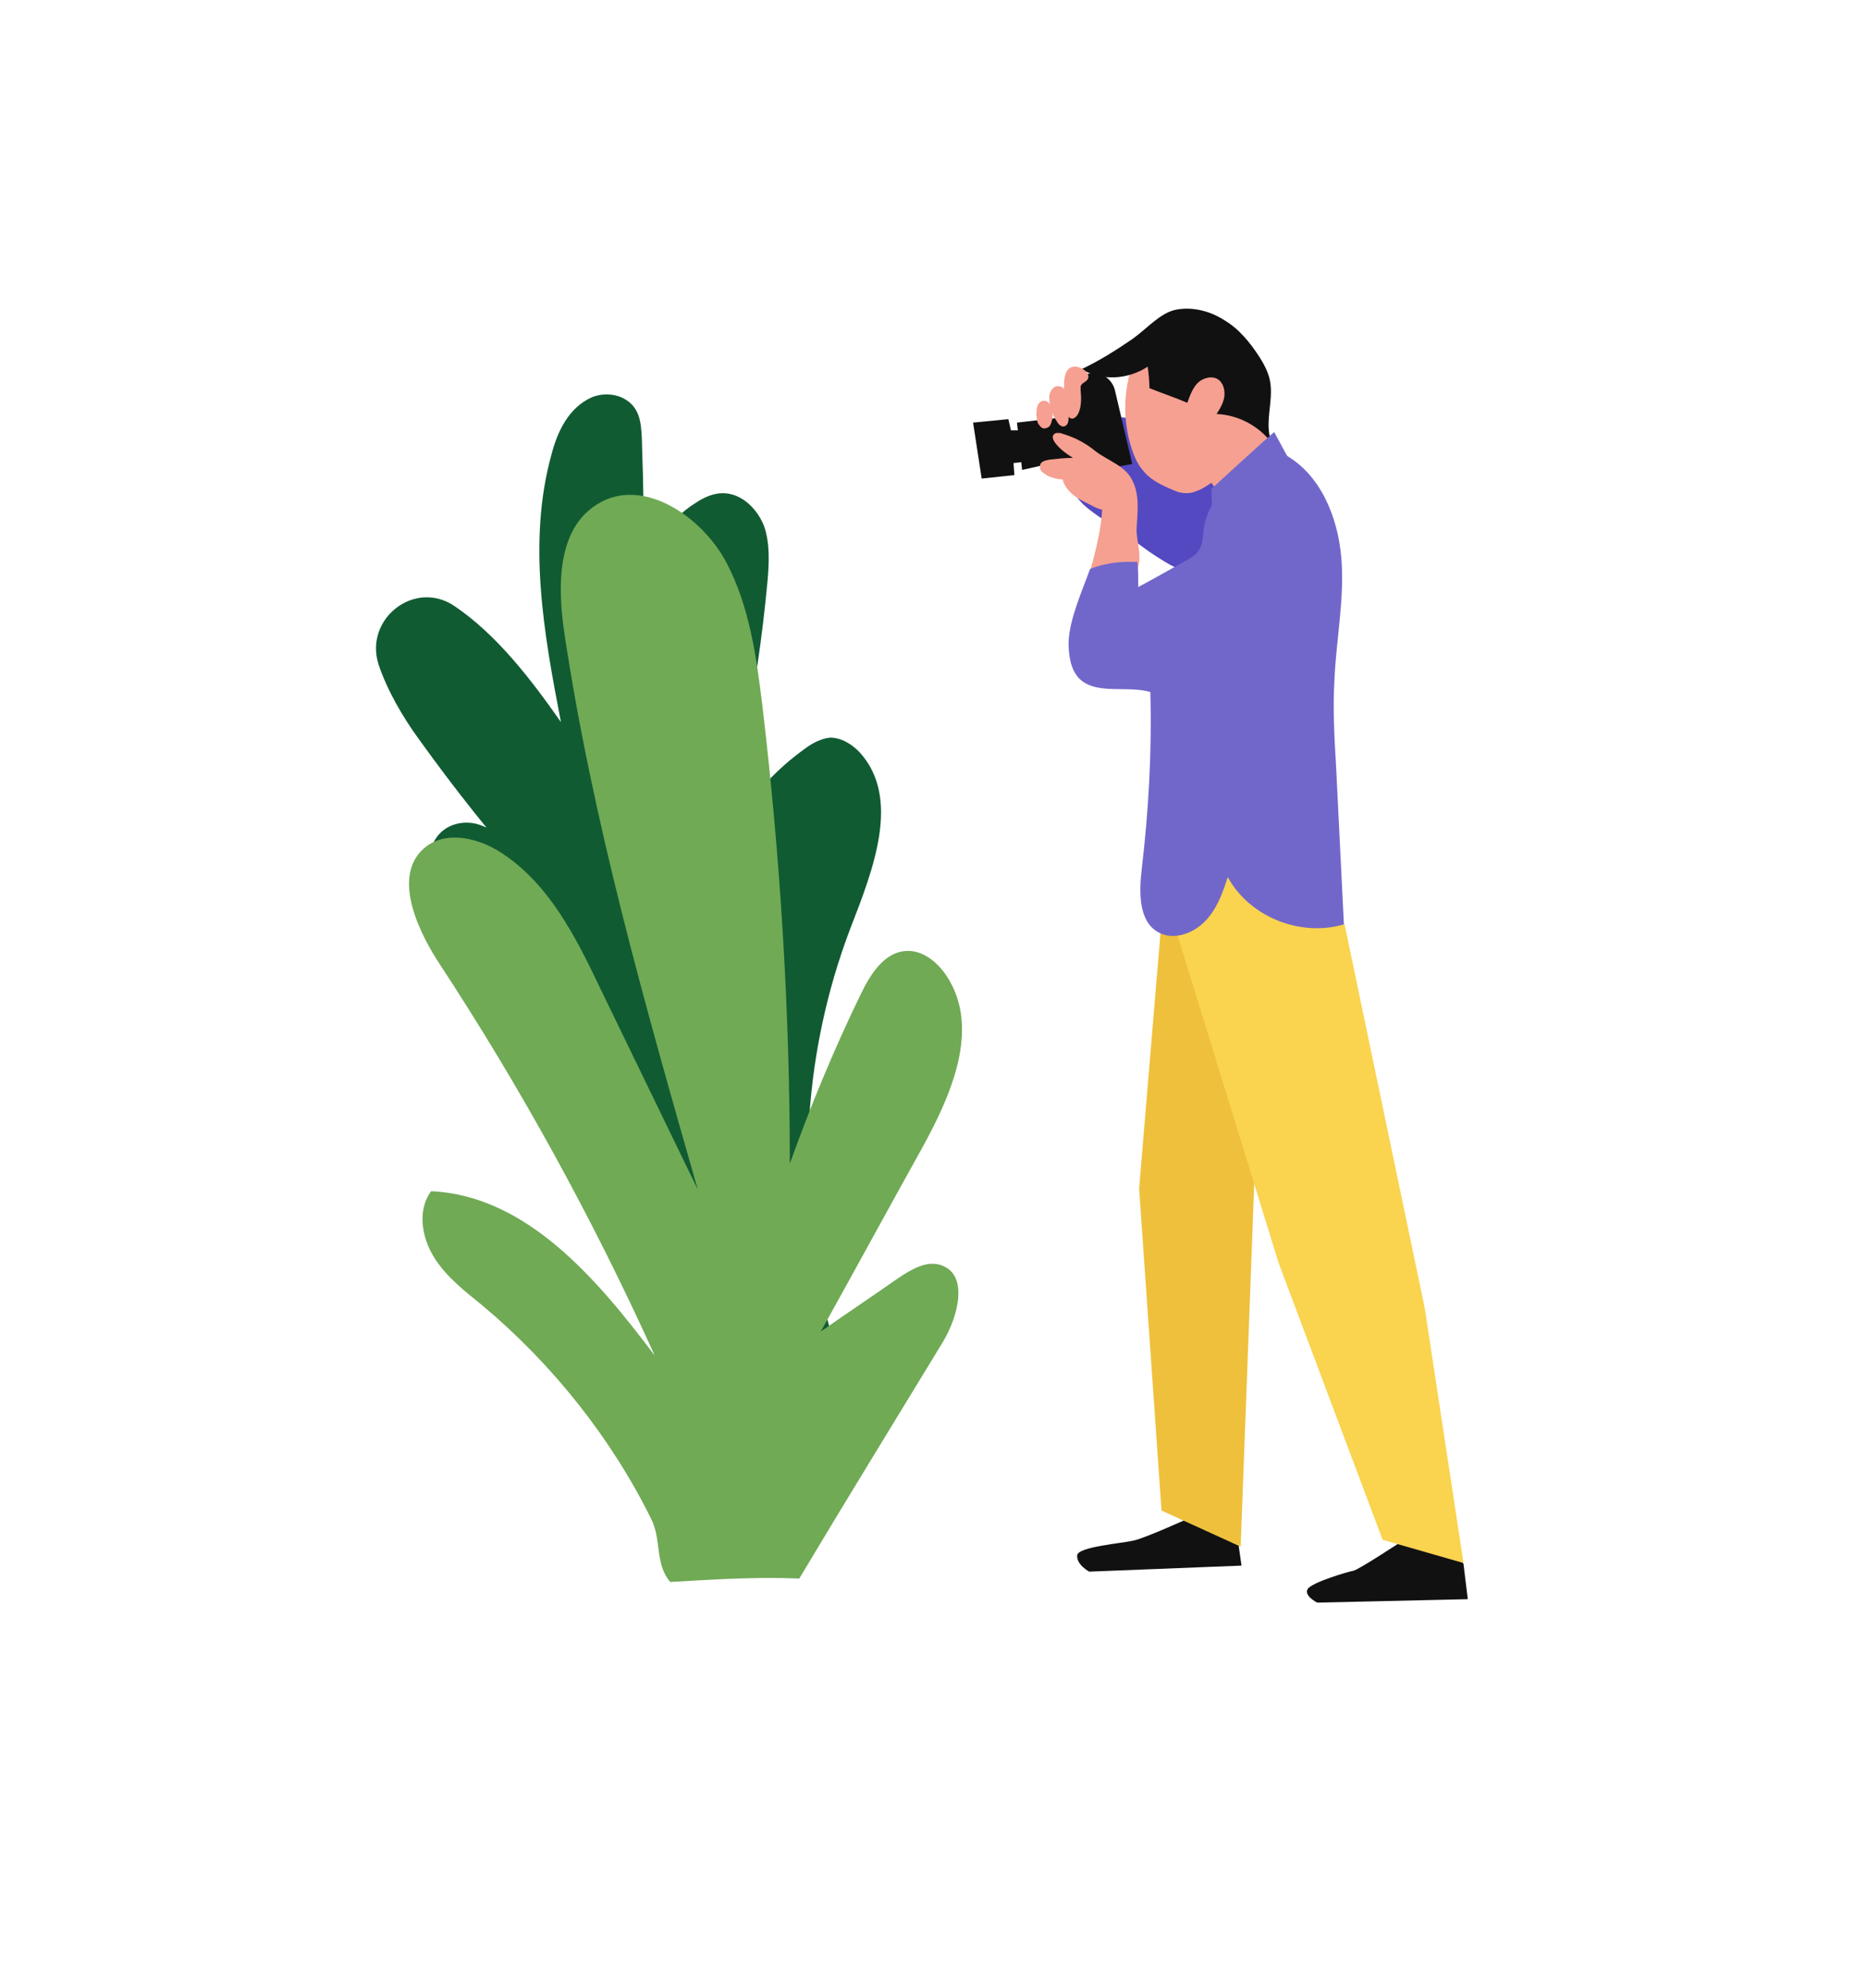 <svg version="1.1" id="el_TgwVjHdOp" xmlns="http://www.w3.org/2000/svg" xmlns:xlink="http://www.w3.org/1999/xlink" x="0px" y="0px" viewBox="0 0 217 231" style="enable-background:new 0 0 217.4 231.4;" xml:space="preserve" height="231" width="217"><style>@-webkit-keyframes el_TsPXkOARR6f_oTZUqt9bU_Animation{0%{-webkit-transform: rotate(0deg);transform: rotate(0deg);}36.67%{-webkit-transform: rotate(-2deg);transform: rotate(-2deg);}70%{-webkit-transform: rotate(2deg);transform: rotate(2deg);}100%{-webkit-transform: rotate(0deg);transform: rotate(0deg);}}@keyframes el_TsPXkOARR6f_oTZUqt9bU_Animation{0%{-webkit-transform: rotate(0deg);transform: rotate(0deg);}36.67%{-webkit-transform: rotate(-2deg);transform: rotate(-2deg);}70%{-webkit-transform: rotate(2deg);transform: rotate(2deg);}100%{-webkit-transform: rotate(0deg);transform: rotate(0deg);}}@-webkit-keyframes el_D1wJ_F5f_M1_GzR1RLfcV_Animation{0%{-webkit-transform: scale(1, 1);transform: scale(1, 1);}23.33%{-webkit-transform: scale(1, 0.98);transform: scale(1, 0.98);}62.67%{-webkit-transform: scale(1, 1.05);transform: scale(1, 1.05);}100%{-webkit-transform: scale(1, 1);transform: scale(1, 1);}}@keyframes el_D1wJ_F5f_M1_GzR1RLfcV_Animation{0%{-webkit-transform: scale(1, 1);transform: scale(1, 1);}23.33%{-webkit-transform: scale(1, 0.98);transform: scale(1, 0.98);}62.67%{-webkit-transform: scale(1, 1.05);transform: scale(1, 1.05);}100%{-webkit-transform: scale(1, 1);transform: scale(1, 1);}}@-webkit-keyframes el_D1wJ_F5f_M1_bMI6drs2z_Animation{0%{-webkit-transform: rotate(0deg);transform: rotate(0deg);}40%{-webkit-transform: rotate(2deg);transform: rotate(2deg);}80%{-webkit-transform: rotate(-2deg);transform: rotate(-2deg);}100%{-webkit-transform: rotate(0deg);transform: rotate(0deg);}}@keyframes el_D1wJ_F5f_M1_bMI6drs2z_Animation{0%{-webkit-transform: rotate(0deg);transform: rotate(0deg);}40%{-webkit-transform: rotate(2deg);transform: rotate(2deg);}80%{-webkit-transform: rotate(-2deg);transform: rotate(-2deg);}100%{-webkit-transform: rotate(0deg);transform: rotate(0deg);}}@-webkit-keyframes el_8NwE7kKbcj_qLhmyLlT__Animation{0%{-webkit-transform: scale(1, 1);transform: scale(1, 1);}44.67%{-webkit-transform: scale(1, 1);transform: scale(1, 1);}80%{-webkit-transform: scale(1, 1);transform: scale(1, 1);}100%{-webkit-transform: scale(1, 1);transform: scale(1, 1);}}@keyframes el_8NwE7kKbcj_qLhmyLlT__Animation{0%{-webkit-transform: scale(1, 1);transform: scale(1, 1);}44.67%{-webkit-transform: scale(1, 1);transform: scale(1, 1);}80%{-webkit-transform: scale(1, 1);transform: scale(1, 1);}100%{-webkit-transform: scale(1, 1);transform: scale(1, 1);}}@-webkit-keyframes el_ka4mU1LsVE_rwGdMzbQg_Animation{0%{-webkit-transform: scale(1, 1);transform: scale(1, 1);}12%{-webkit-transform: scale(1, 0.96);transform: scale(1, 0.96);}80%{-webkit-transform: scale(1, 1);transform: scale(1, 1);}100%{-webkit-transform: scale(1, 1);transform: scale(1, 1);}}@keyframes el_ka4mU1LsVE_rwGdMzbQg_Animation{0%{-webkit-transform: scale(1, 1);transform: scale(1, 1);}12%{-webkit-transform: scale(1, 0.96);transform: scale(1, 0.96);}80%{-webkit-transform: scale(1, 1);transform: scale(1, 1);}100%{-webkit-transform: scale(1, 1);transform: scale(1, 1);}}@-webkit-keyframes el_8NwE7kKbcj_dzGu4GPLh_Animation{0%{-webkit-transform: rotate(0deg);transform: rotate(0deg);}12%{-webkit-transform: rotate(10deg);transform: rotate(10deg);}30%{-webkit-transform: rotate(10deg);transform: rotate(10deg);}44.67%{-webkit-transform: rotate(-8deg);transform: rotate(-8deg);}80%{-webkit-transform: rotate(0deg);transform: rotate(0deg);}100%{-webkit-transform: rotate(0deg);transform: rotate(0deg);}}@keyframes el_8NwE7kKbcj_dzGu4GPLh_Animation{0%{-webkit-transform: rotate(0deg);transform: rotate(0deg);}12%{-webkit-transform: rotate(10deg);transform: rotate(10deg);}30%{-webkit-transform: rotate(10deg);transform: rotate(10deg);}44.67%{-webkit-transform: rotate(-8deg);transform: rotate(-8deg);}80%{-webkit-transform: rotate(0deg);transform: rotate(0deg);}100%{-webkit-transform: rotate(0deg);transform: rotate(0deg);}}#el_TgwVjHdOp *{-webkit-animation-duration: 5s;animation-duration: 5s;-webkit-animation-iteration-count: infinite;animation-iteration-count: infinite;-webkit-animation-timing-function: cubic-bezier(0, 0, 1, 1);animation-timing-function: cubic-bezier(0, 0, 1, 1);}#el_hyA15ysuv1{fill: #111111;}#el_xWj6nqZWBt{fill: #EFC03C;}#el_aaR5s9qR7I{fill: #111111;}#el_jTmWLJGCk2{fill: #FAD34F;}#el_aWyCTze8ef{fill: #5449C1;}#el_RrBvlZ7rhw{fill: #F6A091;}#el_faGOhFIAmH{fill: #111111;}#el_Sh0EsncUtV{fill: #111111;}#el_q-v1ZZOUaU{fill: #F6A091;}#el_BqVW8_YIYS{fill: #7167CB;}#el_PfwUQlAJ7s{fill: #7167CB;}#el__n9_Lpt30X{fill: #F6A091;}#el_Mqw9iGBGZq{fill: #F6A091;}#el_TsPXkOARR6f{fill: #115B33;}#el_D1wJ_F5f_M1{fill: #70AA55;}#el_8NwE7kKbcj_dzGu4GPLh{-webkit-animation-name: el_8NwE7kKbcj_dzGu4GPLh_Animation;animation-name: el_8NwE7kKbcj_dzGu4GPLh_Animation;-webkit-transform-origin: 50% 100%;transform-origin: 50% 100%;transform-box: fill-box;-webkit-transform: rotate(0deg);transform: rotate(0deg);-webkit-animation-timing-function: cubic-bezier(0.42, 0, 0.58, 1);animation-timing-function: cubic-bezier(0.42, 0, 0.58, 1);}#el_ka4mU1LsVE_rwGdMzbQg{-webkit-transform-origin: 50% 100%;transform-origin: 50% 100%;transform-box: fill-box;-webkit-transform: scale(1, 1);transform: scale(1, 1);-webkit-animation-name: el_ka4mU1LsVE_rwGdMzbQg_Animation;animation-name: el_ka4mU1LsVE_rwGdMzbQg_Animation;-webkit-animation-timing-function: cubic-bezier(0.42, 0, 0.58, 1);animation-timing-function: cubic-bezier(0.42, 0, 0.58, 1);}#el_8NwE7kKbcj_qLhmyLlT_{-webkit-transform-origin: 50% 100%;transform-origin: 50% 100%;transform-box: fill-box;-webkit-animation-name: el_8NwE7kKbcj_qLhmyLlT__Animation;animation-name: el_8NwE7kKbcj_qLhmyLlT__Animation;-webkit-animation-timing-function: cubic-bezier(0.42, 0, 0.58, 1);animation-timing-function: cubic-bezier(0.42, 0, 0.58, 1);-webkit-transform: scale(1, 1);transform: scale(1, 1);}#el_D1wJ_F5f_M1_bMI6drs2z{-webkit-animation-name: el_D1wJ_F5f_M1_bMI6drs2z_Animation;animation-name: el_D1wJ_F5f_M1_bMI6drs2z_Animation;-webkit-transform-origin: 50% 100%;transform-origin: 50% 100%;transform-box: fill-box;-webkit-transform: rotate(0deg);transform: rotate(0deg);}#el_D1wJ_F5f_M1_GzR1RLfcV{-webkit-animation-name: el_D1wJ_F5f_M1_GzR1RLfcV_Animation;animation-name: el_D1wJ_F5f_M1_GzR1RLfcV_Animation;-webkit-transform-origin: 50% 100%;transform-origin: 50% 100%;transform-box: fill-box;-webkit-transform: scale(1, 1);transform: scale(1, 1);}#el_TsPXkOARR6f_oTZUqt9bU{-webkit-animation-name: el_TsPXkOARR6f_oTZUqt9bU_Animation;animation-name: el_TsPXkOARR6f_oTZUqt9bU_Animation;-webkit-transform-origin: 50% 100%;transform-origin: 50% 100%;transform-box: fill-box;-webkit-transform: rotate(0deg);transform: rotate(0deg);}</style>

<g id="el_ka4mU1LsVE_rwGdMzbQg" data-animator-group="true" data-animator-type="2"><g id="el_ka4mU1LsVE">
	<path d="M138.4,176.3c0,0-5.5,2.5-6.7,2.7c-1.2,0.3-6.4,0.7-6.5,1.7c-0.1,1.1,1.4,1.9,1.4,1.9l17.7-0.7l-0.7-4.9&#10;&#9;&#9;L138.4,176.3z" id="el_hyA15ysuv1"/>
	<polygon points="135.1,105.8 132.4,138.1 135,175.5 144.2,179.7 146,131.6 156.3,107.5 146,96.4 139.3,95.6 &#9;" id="el_xWj6nqZWBt"/>
	<path d="M163.2,178.9c0,0-5.3,3.5-5.9,3.6c-0.6,0.1-4.7,1.3-5.3,2.1c-0.5,0.8,1.1,1.6,1.1,1.6l17.5-0.4l-0.5-4.1&#10;&#9;&#9;l-1.4-2.2L163.2,178.9z" id="el_aaR5s9qR7I"/>
	<polygon points="136.1,106.2 148.6,146.7 160.7,178.9 170.1,181.6 165.6,152 156.3,107.5 147.3,94.9 142.7,94.7 &#9;" id="el_jTmWLJGCk2"/>
</g></g>
<g id="el_8NwE7kKbcj_dzGu4GPLh" data-animator-group="true" data-animator-type="1"><g id="el_8NwE7kKbcj_qLhmyLlT_" data-animator-group="true" data-animator-type="2"><g id="el_8NwE7kKbcj">
	<path d="M130.2,48.5c-0.4,0-0.8,0.2-1.2,0.4c-1.1,0.6-2.3,1.2-3.2,2.1c-0.9,0.9-1.7,2-1.8,3.3&#10;&#9;&#9;c-0.1,1.6,0.7,3.1,1.9,4.3c1.2,1.1,2.6,1.9,3.9,2.8c1.7,1.1,3.2,2.4,5,3.5c1.7,1.1,3.6,2,5.6,2.1c0.7,0.1,1.4,0,2-0.2&#10;&#9;&#9;c1-0.4,1.7-1.4,2.1-2.5c0.3-1.1,0.4-2.2,0.4-3.3c0.1-2.3,0.1-4.8-0.9-6.8c-0.4-0.8-0.9-1.4-1.4-2.1c-0.3-0.4-0.7-0.8-1.1-1.1&#10;&#9;&#9;c-0.4-0.2-0.8-0.4-1.2-0.6c-1.7-0.7-3.4-1.3-5.2-1.5c-0.9-0.1-1.8-0.1-2.7,0C131.7,49,131,48.4,130.2,48.5z" id="el_aWyCTze8ef"/>
	<path d="M141.6,57.1c-0.3-0.3-0.6-0.7-0.8-1c-0.5,0.3-1,0.7-1.6,0.9c-0.8,0.4-1.8,0.4-2.7,0c-1.4-0.6-2.8-1.2-3.7-2.4&#10;&#9;&#9;c-0.7-0.8-1.1-1.9-1.4-2.9c-0.7-2.4-0.8-5-0.3-7.4c0.2-1.1,0.5-1.9,1.2-2.6c0.6-0.6,1.6-0.9,2.4-0.7c0.2,1.2,0.3,2.5,0.2,3.8&#10;&#9;&#9;c1.2,0.3,2.3,0.9,3.3,1.5c0.3-1.4,0.9-3.1,2.4-3.1c1,0,1.8,0.9,1.9,1.9c0.2,1.2,0.4,1.6-0.3,2.6c2.5-0.7,4.7,1.4,5.8,3.8&#10;&#9;&#9;C145.9,53,143.8,55.6,141.6,57.1z" id="el_RrBvlZ7rhw"/>
	<path d="M124.3,48.4l-6.1,0.7l0.1,0.9h-0.8l-0.3-1.3l-4.1,0.4l1,6.5l3.8-0.4l-0.1-1.4l0.9-0.1l0.1,0.9l5.3-1.2&#10;&#9;&#9;c0,0,0.7,2.1,0.9,1.9s6.6-1.4,6.6-1.4l-2-8.5c-0.3-1.4-1.7-2.3-3-2l-0.8,0.2c-1.5,0.3-2.4,1.7-2.1,3.2L124.3,48.4z" id="el_faGOhFIAmH"/>
	<path d="M131.6,39.4c-1.9,1.3-3.8,2.5-5.9,3.5c2.4,1.4,5.4,1.2,7.7-0.3c0.1,0.8,0.2,1.7,0.2,2.5c1.5,0.6,3,1.1,4.4,1.7&#10;&#9;&#9;c0.3-0.8,0.6-1.7,1.2-2.3c0.6-0.6,1.7-0.9,2.4-0.4c0.6,0.4,0.8,1.3,0.7,2c-0.1,0.7-0.5,1.4-0.9,2c2.5,0.1,5,1.4,6.5,3.5&#10;&#9;&#9;c-1.1-2.2,0.2-5-0.3-7.4c-0.2-1-0.7-1.9-1.2-2.7c-1.1-1.7-2.4-3.3-4.1-4.3c-1.7-1.1-3.8-1.6-5.7-1.2&#10;&#9;&#9;C134.8,36.4,133.3,38.2,131.6,39.4z" id="el_Sh0EsncUtV"/>
	<path d="M127.3,52.4c-1.1-0.9-2.4-1.6-3.8-2c-0.2-0.1-0.4-0.1-0.6-0.1c-0.2,0-0.4,0.1-0.5,0.3c-0.1,0.2,0,0.5,0.2,0.8&#10;&#9;&#9;c0.5,0.7,1.3,1.3,2.1,1.8c-0.9,0-1.8,0.1-2.7,0.2c-0.5,0.1-1,0.2-1.1,0.6c-0.1,0.3,0,0.6,0.2,0.8c0.2,0.2,0.4,0.3,0.7,0.5&#10;&#9;&#9;c0.5,0.2,1.1,0.4,1.7,0.4c0.2,0.8,0.8,1.5,1.5,2c0.7,0.5,1.5,0.8,2.2,1.2c0.3,0.1,0.6,0.3,0.9,0.3c-0.1,2.1-0.6,4.1-1.1,6.1&#10;&#9;&#9;c-0.2,0.5-0.3,1.1-0.3,1.7c1.6,0.3,3.3,0.5,4.9,0.3c0.3-0.4,0.6-0.9,0.7-1.5c0.4-1.4-0.2-2.9-0.2-4.3c0.1-1.9,0.4-4-0.5-5.7&#10;&#9;&#9;C130.8,54.1,128.7,53.5,127.3,52.4z" id="el_q-v1ZZOUaU"/>
	<path d="M126.7,66.1c1.8-0.7,3.6-0.9,5.5-0.8c0.1,1,0.1,1.9,0.1,2.9c1.9-1,3.8-2.1,5.6-3.1c0.5-0.3,1.1-0.6,1.4-1.1&#10;&#9;&#9;c0.5-0.7,0.5-1.6,0.6-2.5c0.5-3.5,3.3-6,6-8.3c0.4-0.4,0.9-0.7,1.5-0.9c0.7-0.1,1.3,0.2,1.9,0.5c4.2,2.3,6.2,7.3,6.6,12&#10;&#9;&#9;c0.4,4.7-0.6,9.5-0.8,14.2c-0.2,3.4,0,6.8,0.2,10.2c0.3,6.1,0.6,12.1,0.9,18.2c-5.1,1.5-11-0.9-13.5-5.5c-0.6,1.9-1.3,3.8-2.7,5.2&#10;&#9;&#9;c-1.4,1.4-3.7,2.2-5.4,1.2c-2.3-1.3-2.2-4.7-1.9-7.3c0.8-6.8,1.2-13.7,1-20.6c-2.8-0.8-6.3,0.4-8.3-1.6c-1-1.1-1.2-2.7-1.2-4.2&#10;&#9;&#9;C124.3,71.9,125.8,68.6,126.7,66.1z" id="el_BqVW8_YIYS"/>
	<path d="M148.1,50.2c-0.2,0.1-7.3,6.6-7.3,6.6s0.1,4,0.3,4c0.3,0,9.1-3,9.1-3s0.9-2.4,0.6-2.8&#10;&#9;&#9;C150.5,54.7,148.1,50.2,148.1,50.2z" id="el_PfwUQlAJ7s"/>
	<path d="M123.7,45.2c-0.2-0.3-0.7-0.4-1-0.3s-0.6,0.5-0.7,0.9c-0.1,0.4,0,0.8,0,1.1c0.1,0.7,0.4,1.4,0.8,2&#10;&#9;&#9;c0.2,0.4,0.6,0.8,1,0.6c0.4-0.2,0.4-0.7,0.4-1.1c0.1,0.2,0.4,0.3,0.6,0.2c0.2-0.1,0.4-0.3,0.5-0.5c0.4-0.8,0.4-1.8,0.3-2.7&#10;&#9;&#9;c0-0.2,0-0.3,0-0.5c0.1-0.4,0.6-0.5,0.8-0.8c0.5-0.8-0.9-1.6-1.6-1.5C123.7,42.7,123.6,44.3,123.7,45.2z" id="el__n9_Lpt30X"/>
	<path d="M120.5,47.5c0,0.3-0.1,0.6,0,1c0,0.3,0.1,0.7,0.3,0.9c0.2,0.3,0.5,0.5,0.9,0.3c0.4-0.1,0.5-0.6,0.6-1&#10;&#9;&#9;c0.1-0.6,0-1.5-0.5-2C121.1,46.3,120.6,46.8,120.5,47.5z" id="el_Mqw9iGBGZq"/>
</g></g></g>
<g id="el_TsPXkOARR6f_oTZUqt9bU" data-animator-group="true" data-animator-type="1"><path d="M53.1,105.1c-2-2.1-4.1-5-2.5-7.6c1-1.6,2.9-2.2,4.7-1.8c3.4,0.9,5.1,3.9,6.6,6.7c-4.7-5.2-9.1-10.8-13.2-16.5&#10;&#9;c-1.9-2.6-3.7-5.7-4.7-8.7c-1.7-5.3,4.2-9.9,8.8-6.8c4.9,3.3,8.9,8.5,12.4,13.5c-2-10.3-3.9-21-1.1-31.1c0.7-2.7,2-5.4,4.6-6.6&#10;&#9;c1.1-0.5,2.5-0.5,3.6,0c2.1,1,2.2,2.9,2.3,4.7c0.2,5.8,0.3,11.6,0.1,17.4c0.4-4,2.8-7.8,6.2-9.9c0.9-0.6,2-1.1,3.1-1.1&#10;&#9;c2.2,0,4,1.8,4.8,3.8c0.7,2,0.6,4.3,0.4,6.5c-1.2,12.9-3.8,25.7-7.7,38c1.5-7.3,5.8-14.1,11.9-18.5c0.9-0.7,2-1.3,3.1-1.4&#10;&#9;c1.3,0,2.6,0.8,3.5,1.8c4.7,5.3,1.5,13.5-1.1,20.2c-5.8,15.1-6.6,32-2.2,47.6c1.2,4.3,2.8,22.2-7.6,17.6c-4.5-2-3.4-12.2-3.8-16.1&#10;&#9;C82.9,136.1,66.7,119.5,53.1,105.1z" id="el_TsPXkOARR6f"/></g>
<g id="el_D1wJ_F5f_M1_bMI6drs2z" data-animator-group="true" data-animator-type="1"><g id="el_D1wJ_F5f_M1_GzR1RLfcV" data-animator-group="true" data-animator-type="2"><path d="M75.7,176.5c-4.7-9.5-11.5-18-19.6-24.8c-2.1-1.7-4.3-3.4-5.7-5.7c-1.4-2.3-1.9-5.4-0.3-7.6&#10;&#9;c11.1,0.5,19.3,10.2,26,19.1c-7.2-15.9-15.6-31.2-25.2-45.8c-2.7-4.2-5.3-10.4-1.3-13.4c2.5-1.8,6.1-0.9,8.7,0.8&#10;&#9;c5.5,3.6,8.6,9.7,11.4,15.6c3.8,7.8,7.6,15.7,11.4,23.5c-6.1-21.3-12.2-42.7-15.5-64.6c-0.8-5.4-0.9-12.1,3.8-15&#10;&#9;c5.2-3.3,12.1,1.3,15,6.7c2.7,5.1,3.5,10.9,4.2,16.6c2.1,17.7,3.2,35.5,3.2,53.3c2.4-6.7,5.1-13.2,8.2-19.6c1.1-2.3,2.7-4.9,5.2-5.1&#10;&#9;c2-0.2,3.8,1.3,4.9,3c3.9,6.1,0.4,13.9-3.1,20.2c-3.9,7-7.7,14-11.6,21c3-2.1,6-4.1,9-6.2c1.5-1,3.3-2.1,5-1.5&#10;&#9;c3.2,1.1,2,5.9,0.2,8.9c-5.6,9.2-11.2,18.3-16.7,27.5c-5.3-0.2-9.7,0.1-15,0.4C76.1,181.7,76.9,178.9,75.7,176.5z" id="el_D1wJ_F5f_M1"/></g></g>
<script>(function(){var a=document.querySelector('#el_TgwVjHdOp'),b=a.querySelectorAll('style'),c=function(d){b.forEach(function(f){var g=f.textContent;g&amp;&amp;(f.textContent=g.replace(/transform-box:[^;\r\n]*/gi,'transform-box: '+d))})};c('initial'),window.requestAnimationFrame(function(){return c('fill-box')})})();</script></svg>
